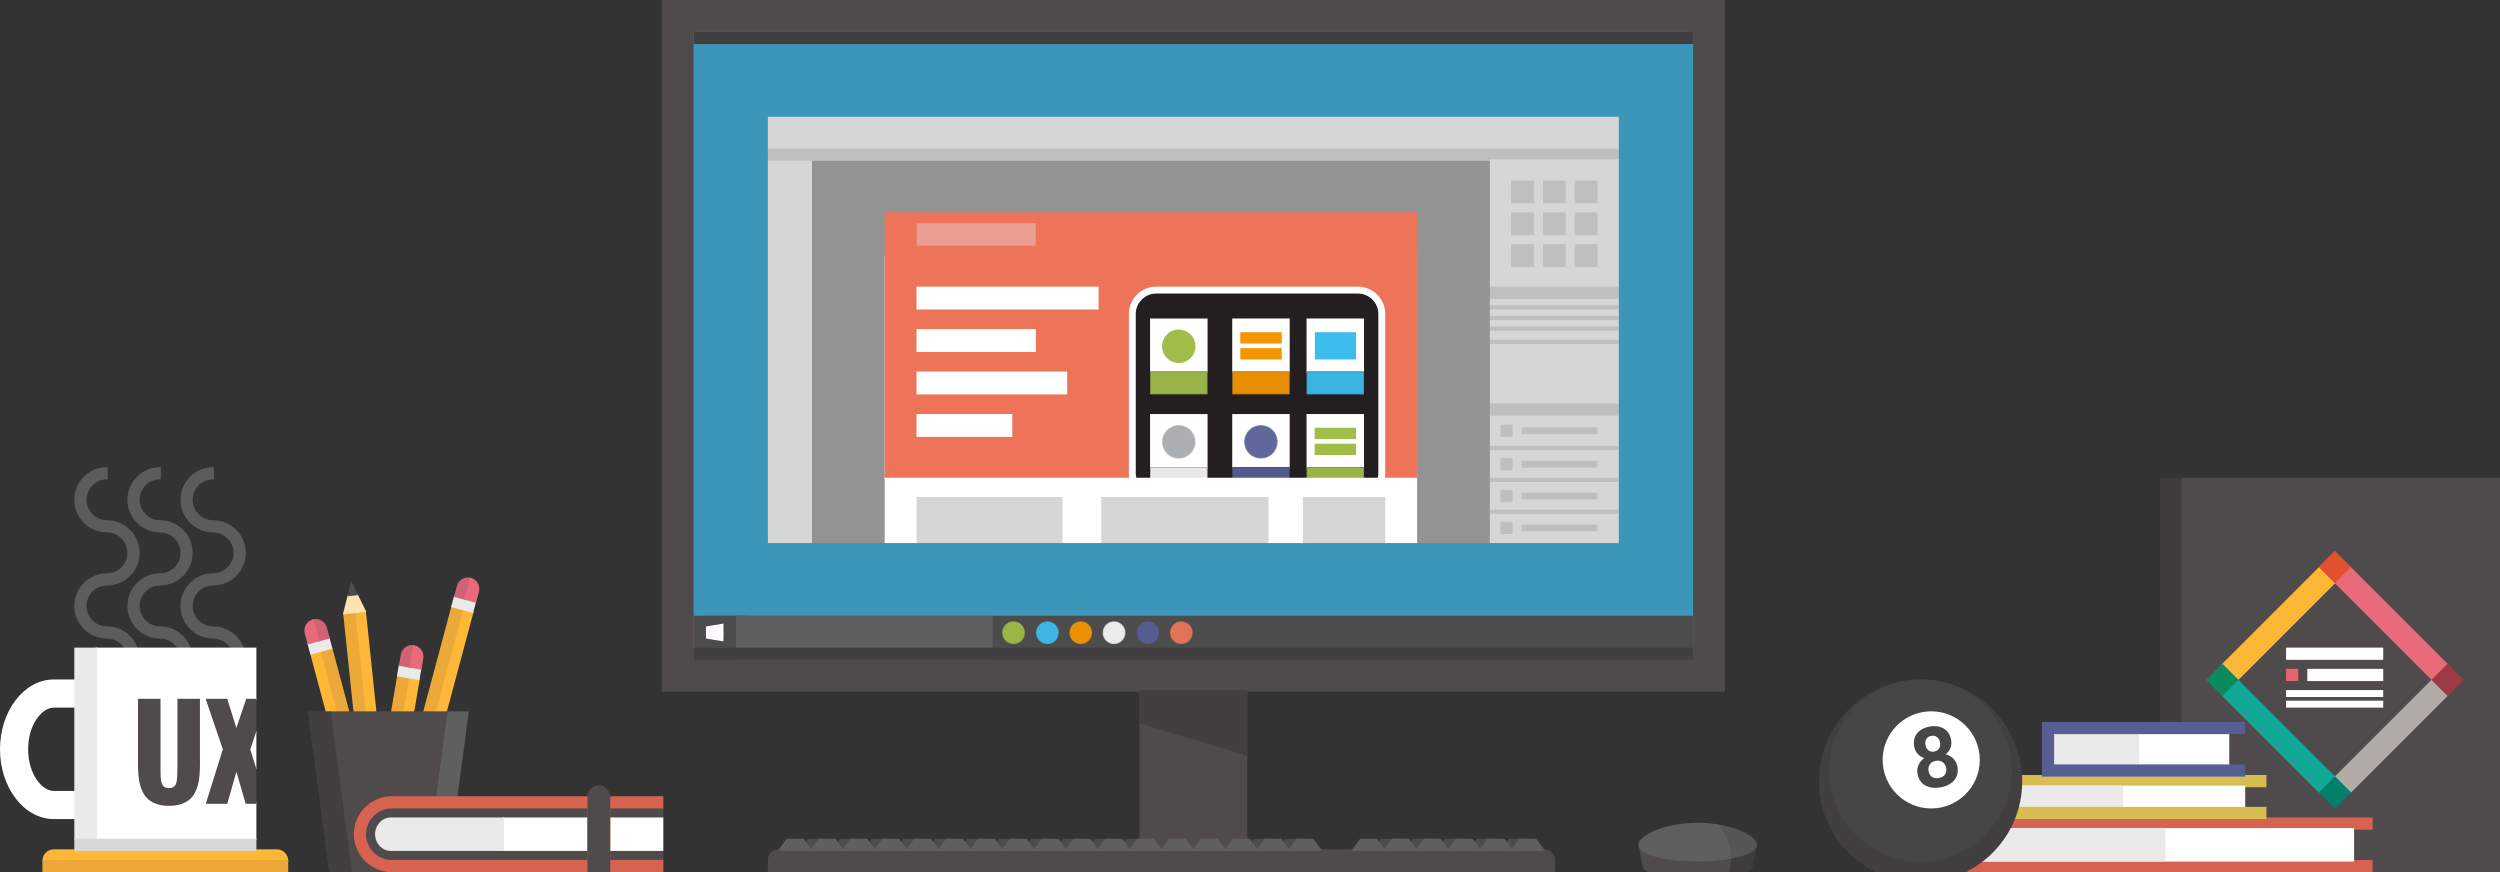 <?xml version="1.0" encoding="utf-8"?>
<!-- Generator: Adobe Illustrator 16.0.0, SVG Export Plug-In . SVG Version: 6.00 Build 0)  -->
<!DOCTYPE svg PUBLIC "-//W3C//DTD SVG 1.1//EN" "http://www.w3.org/Graphics/SVG/1.1/DTD/svg11.dtd">
<svg version="1.1" id="Layer_1" xmlns="http://www.w3.org/2000/svg" xmlns:xlink="http://www.w3.org/1999/xlink" x="0px" y="0px"  viewBox="0 0 470.959 164.3" xml:space="preserve">
<rect x="0" y="0" width="470.959" height="164.3" fill="#333333" stroke="none"/>
<g id="Full_2_">
	<rect x="214.659" y="130" style="fill:#4F4A4C;" width="20.3" height="34.301"/>
	<rect x="214.809" y="130.15" style="fill:#4F4A4C;" width="20" height="34"/>
	<path style="fill:#4F4A4C;" d="M124.659,130.3V0h200.3v130.3H124.659z M318.658,124V6.3h-187.7V124H318.658z"/>
	<path style="fill:#4F4A4C;" d="M124.809,0.15v130h200v-130H124.809z M318.809,124.15h-188v-118h188V124.15z"/>
	<g>
		<polygon style="fill:#4F4A4C;" points="282.509,160.3 284.233,158 287.384,158 289.108,160.3 		"/>
		<polygon style="fill:#4F4A4C;" points="282.809,160.15 284.309,158.15 287.309,158.15 288.809,160.15 		"/>
		<polygon style="fill:#4F4A4C;" points="276.509,160.3 278.233,158 281.384,158 283.108,160.3 		"/>
		<polygon style="fill:#4F4A4C;" points="276.809,160.15 278.309,158.15 281.309,158.15 282.809,160.15 		"/>
		<polygon style="fill:#4F4A4C;" points="270.509,160.3 272.233,158 275.384,158 277.108,160.3 		"/>
		<polygon style="fill:#4F4A4C;" points="270.809,160.15 272.309,158.15 275.309,158.15 276.809,160.15 		"/>
		<polygon style="fill:#4F4A4C;" points="264.509,160.3 266.233,158 270.384,158 272.108,160.3 		"/>
		<polygon style="fill:#4F4A4C;" points="264.809,160.15 266.309,158.15 270.309,158.15 271.809,160.15 		"/>
		<polygon style="fill:#4F4A4C;" points="258.509,160.3 260.233,158 264.384,158 266.108,160.3 		"/>
		<polygon style="fill:#4F4A4C;" points="258.809,160.15 260.309,158.15 264.309,158.15 265.809,160.15 		"/>
		<polygon style="fill:#4F4A4C;" points="240.509,160.3 242.233,158 245.384,158 247.108,160.3 		"/>
		<polygon style="fill:#4F4A4C;" points="240.809,160.15 242.309,158.15 245.309,158.15 246.809,160.15 		"/>
		<polygon style="fill:#4F4A4C;" points="234.509,160.3 236.233,158 239.384,158 241.108,160.3 		"/>
		<polygon style="fill:#4F4A4C;" points="234.809,160.15 236.309,158.15 239.309,158.15 240.809,160.15 		"/>
		<polygon style="fill:#4F4A4C;" points="228.509,160.3 230.233,158 233.384,158 235.108,160.3 		"/>
		<polygon style="fill:#4F4A4C;" points="228.809,160.15 230.309,158.15 233.309,158.15 234.809,160.15 		"/>
		<polygon style="fill:#4F4A4C;" points="222.509,160.3 224.233,158 227.384,158 229.108,160.3 		"/>
		<polygon style="fill:#4F4A4C;" points="222.809,160.15 224.309,158.15 227.309,158.15 228.809,160.15 		"/>
		<polygon style="fill:#4F4A4C;" points="216.509,160.3 218.233,158 221.384,158 223.108,160.3 		"/>
		<polygon style="fill:#4F4A4C;" points="216.809,160.15 218.309,158.15 221.309,158.15 222.809,160.15 		"/>
		<polygon style="fill:#4F4A4C;" points="210.509,160.3 212.233,158 215.384,158 217.108,160.3 		"/>
		<polygon style="fill:#4F4A4C;" points="210.809,160.15 212.309,158.15 215.309,158.15 216.809,160.15 		"/>
		<polygon style="fill:#4F4A4C;" points="204.509,160.3 206.233,158 209.384,158 211.108,160.3 		"/>
		<polygon style="fill:#4F4A4C;" points="204.809,160.15 206.309,158.15 209.309,158.15 210.809,160.15 		"/>
		<polygon style="fill:#4F4A4C;" points="198.509,160.3 200.233,158 203.384,158 205.108,160.3 		"/>
		<polygon style="fill:#4F4A4C;" points="198.809,160.15 200.309,158.15 203.309,158.15 204.809,160.15 		"/>
		<polygon style="fill:#4F4A4C;" points="192.509,160.3 194.233,158 197.384,158 199.108,160.3 		"/>
		<polygon style="fill:#4F4A4C;" points="192.809,160.15 194.309,158.15 197.309,158.15 198.809,160.15 		"/>
		<polygon style="fill:#4F4A4C;" points="186.509,160.3 188.233,158 191.384,158 193.108,160.3 		"/>
		<polygon style="fill:#4F4A4C;" points="186.809,160.15 188.309,158.15 191.309,158.15 192.809,160.15 		"/>
		<polygon style="fill:#4F4A4C;" points="180.509,160.3 182.233,158 185.384,158 187.108,160.3 		"/>
		<polygon style="fill:#4F4A4C;" points="180.809,160.15 182.309,158.15 185.309,158.15 186.809,160.15 		"/>
		<polygon style="fill:#4F4A4C;" points="174.509,160.3 176.233,158 179.384,158 181.108,160.3 		"/>
		<polygon style="fill:#4F4A4C;" points="174.809,160.15 176.309,158.15 179.309,158.15 180.809,160.15 		"/>
		<polygon style="fill:#4F4A4C;" points="168.509,160.3 170.233,158 173.384,158 175.108,160.3 		"/>
		<polygon style="fill:#4F4A4C;" points="168.809,160.15 170.309,158.15 173.309,158.15 174.809,160.15 		"/>
		<polygon style="fill:#4F4A4C;" points="162.509,160.3 164.233,158 167.384,158 169.108,160.3 		"/>
		<polygon style="fill:#4F4A4C;" points="162.809,160.15 164.309,158.15 167.309,158.15 168.809,160.15 		"/>
		<polygon style="fill:#4F4A4C;" points="156.509,160.3 158.233,158 161.384,158 163.108,160.3 		"/>
		<polygon style="fill:#4F4A4C;" points="156.809,160.15 158.309,158.15 161.309,158.15 162.809,160.15 		"/>
		<g>
			<path style="fill:#4F4A4C;" d="M146.659,164.3c-1.1,0-2-0.9-2-2V162c0-1.1,0.9-2,2-2h144.3c1.1,0,2,0.9,2,2v0.301
				c0,1.1-0.9,2-2,2H146.659z"/>
		</g>
		<g>
			<path style="fill:#4F4A4C;" d="M292.809,162.15c0,1.1-0.9,2-2,2h-144c-1.1,0-2-0.9-2-2l0,0c0-1.1,0.9-2,2-2h144
				C291.908,160.15,292.809,161.05,292.809,162.15L292.809,162.15z"/>
		</g>
		<polygon style="fill:#605F60;" points="158.509,160.3 160.233,158 163.384,158 165.108,160.3 		"/>
		<polygon style="fill:#605F60;" points="158.809,160.15 160.309,158.15 163.309,158.15 164.809,160.15 		"/>
		<polygon style="fill:#605F60;" points="164.509,160.3 166.233,158 169.384,158 171.108,160.3 		"/>
		<polygon style="fill:#605F60;" points="164.809,160.15 166.309,158.15 169.309,158.15 170.809,160.15 		"/>
		<polygon style="fill:#605F60;" points="170.509,160.3 172.233,158 175.384,158 177.108,160.3 		"/>
		<polygon style="fill:#605F60;" points="170.809,160.15 172.309,158.15 175.309,158.15 176.809,160.15 		"/>
		<polygon style="fill:#605F60;" points="176.509,160.3 178.233,158 181.384,158 183.108,160.3 		"/>
		<polygon style="fill:#605F60;" points="176.809,160.15 178.309,158.15 181.309,158.15 182.809,160.15 		"/>
		<polygon style="fill:#605F60;" points="182.509,160.3 184.233,158 187.384,158 189.108,160.3 		"/>
		<polygon style="fill:#605F60;" points="182.809,160.15 184.309,158.15 187.309,158.15 188.809,160.15 		"/>
		<polygon style="fill:#605F60;" points="188.509,160.3 190.233,158 193.384,158 195.108,160.3 		"/>
		<polygon style="fill:#605F60;" points="188.809,160.15 190.309,158.15 193.309,158.15 194.809,160.15 		"/>
		<polygon style="fill:#605F60;" points="194.509,160.3 196.233,158 199.384,158 201.108,160.3 		"/>
		<polygon style="fill:#605F60;" points="194.809,160.15 196.309,158.15 199.309,158.15 200.809,160.15 		"/>
		<polygon style="fill:#605F60;" points="200.509,160.3 202.233,158 205.384,158 207.108,160.3 		"/>
		<polygon style="fill:#605F60;" points="200.809,160.15 202.309,158.15 205.309,158.15 206.809,160.15 		"/>
		<polygon style="fill:#605F60;" points="206.509,160.3 208.233,158 211.384,158 213.108,160.3 		"/>
		<polygon style="fill:#605F60;" points="206.809,160.15 208.309,158.15 211.309,158.15 212.809,160.15 		"/>
		<polygon style="fill:#605F60;" points="212.509,160.3 214.233,158 217.384,158 219.108,160.3 		"/>
		<polygon style="fill:#605F60;" points="212.809,160.15 214.309,158.15 217.309,158.15 218.809,160.15 		"/>
		<polygon style="fill:#605F60;" points="218.509,160.3 220.233,158 223.384,158 225.108,160.3 		"/>
		<polygon style="fill:#605F60;" points="218.809,160.15 220.309,158.15 223.309,158.15 224.809,160.15 		"/>
		<polygon style="fill:#605F60;" points="224.509,160.3 226.233,158 229.384,158 231.108,160.3 		"/>
		<polygon style="fill:#605F60;" points="224.809,160.15 226.309,158.15 229.309,158.15 230.809,160.15 		"/>
		<polygon style="fill:#605F60;" points="230.509,160.3 232.233,158 235.384,158 237.108,160.3 		"/>
		<polygon style="fill:#605F60;" points="230.809,160.15 232.309,158.15 235.309,158.15 236.809,160.15 		"/>
		<polygon style="fill:#605F60;" points="236.509,160.3 238.233,158 241.384,158 243.108,160.3 		"/>
		<polygon style="fill:#605F60;" points="236.809,160.15 238.309,158.15 241.309,158.15 242.809,160.15 		"/>
		<polygon style="fill:#605F60;" points="242.509,160.3 244.233,158 247.384,158 249.108,160.3 		"/>
		<polygon style="fill:#605F60;" points="242.809,160.15 244.309,158.15 247.309,158.15 248.809,160.15 		"/>
		<polygon style="fill:#605F60;" points="254.509,160.3 256.233,158 259.384,158 261.108,160.3 		"/>
		<polygon style="fill:#605F60;" points="254.809,160.15 256.309,158.15 259.309,158.15 260.809,160.15 		"/>
		<polygon style="fill:#605F60;" points="260.509,160.3 262.233,158 265.384,158 267.108,160.3 		"/>
		<polygon style="fill:#605F60;" points="260.809,160.15 262.309,158.15 265.309,158.15 266.809,160.15 		"/>
		<polygon style="fill:#605F60;" points="266.509,160.3 268.233,158 271.384,158 273.108,160.3 		"/>
		<polygon style="fill:#605F60;" points="266.809,160.15 268.309,158.15 271.309,158.15 272.809,160.15 		"/>
		<polygon style="fill:#605F60;" points="272.509,160.3 274.233,158 277.384,158 279.108,160.3 		"/>
		<polygon style="fill:#605F60;" points="272.809,160.15 274.309,158.15 277.309,158.15 278.809,160.15 		"/>
		<polygon style="fill:#605F60;" points="278.509,160.3 280.233,158 283.384,158 285.108,160.3 		"/>
		<polygon style="fill:#605F60;" points="278.809,160.15 280.309,158.15 283.309,158.15 284.809,160.15 		"/>
		<polygon style="fill:#605F60;" points="284.509,160.3 286.233,158 289.384,158 291.108,160.3 		"/>
		<polygon style="fill:#605F60;" points="284.809,160.15 286.309,158.15 289.309,158.15 290.809,160.15 		"/>
		<polygon style="fill:#4F4A4C;" points="150.509,160.3 152.233,158 155.384,158 157.108,160.3 		"/>
		<polygon style="fill:#4F4A4C;" points="150.809,160.15 152.309,158.15 155.309,158.15 156.809,160.15 		"/>
		<polygon style="fill:#605F60;" points="152.509,160.3 154.233,158 157.384,158 159.108,160.3 		"/>
		<polygon style="fill:#605F60;" points="152.809,160.15 154.309,158.15 157.309,158.15 158.809,160.15 		"/>
		<polygon style="fill:#605F60;" points="146.509,160.3 148.233,158 151.384,158 153.108,160.3 		"/>
		<polygon style="fill:#605F60;" points="146.809,160.15 148.309,158.15 151.309,158.15 152.809,160.15 		"/>
	</g>
	<rect x="144.659" y="162" style="fill:#4F4A4C;" width="148.3" height="2.301"/>
	<rect x="144.809" y="162.15" style="fill:#4F4A4C;" width="148" height="2"/>
	<polygon style="fill:#423F40;" points="214.659,136.261 214.659,130 234.959,130 234.959,142.351 	"/>
	<polygon style="fill:#423F40;" points="214.809,130.15 214.809,136.15 234.809,142.15 234.809,130.15 	"/>
	<rect x="130.659" y="6" style="fill:#3B96BA;" width="188.3" height="118.3"/>
	<rect x="130.809" y="6.15" style="fill:#3B96BA;" width="188" height="118"/>
	<rect x="132.659" y="116" style="fill:#4C4C4C;" width="186.3" height="8.301"/>
	<rect x="132.809" y="116.15" style="fill:#4C4C4C;" width="186" height="8"/>
	<rect x="130.659" y="116" style="fill:#4C4C4C;" width="10.3" height="8.301"/>
	<rect x="130.809" y="116.15" style="fill:#4C4C4C;" width="10" height="8"/>
	<rect x="138.659" y="116" style="fill:#605F60;" width="48.3" height="8.301"/>
	<rect x="138.809" y="116.15" style="fill:#605F60;" width="48" height="8"/>
	<rect x="130.659" y="122" style="fill:#423F40;" width="188.3" height="2.301"/>
	<rect x="130.809" y="122.15" style="fill:#423F40;" width="188" height="2"/>
	<g>
		<polygon style="fill:#FFFAFF;" points="134.398,119.159 134.398,117.788 136.292,117.472 136.292,119.159 		"/>
		<polygon style="fill:#FFFAFF;" points="134.548,119.008 136.142,119.008 136.142,117.649 134.548,117.915 		"/>
		<polygon style="fill:#FFFAFF;" points="132.992,119.159 132.992,118.022 134.511,117.769 134.511,119.159 		"/>
		<polygon style="fill:#FFFAFF;" points="134.361,119.008 134.361,117.946 133.142,118.149 133.142,119.008 		"/>
		<polygon style="fill:#FFFAFF;" points="134.398,120.51 134.398,119.045 136.292,119.045 136.292,120.826 		"/>
		<polygon style="fill:#FFFAFF;" points="134.548,119.196 134.548,120.383 136.142,120.649 136.142,119.196 		"/>
		<polygon style="fill:#FFFAFF;" points="132.992,120.276 132.992,119.045 134.511,119.045 134.511,120.529 		"/>
		<polygon style="fill:#FFFAFF;" points="134.361,119.196 133.142,119.196 133.142,120.149 134.361,120.352 		"/>
	</g>
	<rect x="130.659" y="6" style="fill:#423F40;" width="188.3" height="2.3"/>
	<rect x="130.809" y="6.15" style="fill:#423F40;" width="188" height="2"/>
	<circle style="opacity:0.75;fill:#A0BD49;" cx="190.934" cy="119.192" r="2.15"/>
	<circle style="opacity:0.75;fill:#A0BD49;" cx="190.934" cy="119.192" r="2"/>
	<circle style="opacity:0.75;fill:#3DBDEE;" cx="197.309" cy="119.192" r="2.15"/>
	<circle style="opacity:0.75;fill:#3DBDEE;" cx="197.309" cy="119.192" r="2"/>
	<circle style="opacity:0.75;fill:#F49600;" cx="203.6" cy="119.192" r="2.15"/>
	<circle style="opacity:0.75;fill:#F49600;" cx="203.6" cy="119.192" r="2"/>
	<circle style="opacity:0.75;fill:#F5F5F5;" cx="209.871" cy="119.192" r="2.15"/>
	<circle style="opacity:0.75;fill:#F5F5F5;" cx="209.871" cy="119.192" r="2"/>
	<circle style="opacity:0.75;fill:#575E94;" cx="216.246" cy="119.192" r="2.15"/>
	<circle style="opacity:0.75;fill:#575E94;" cx="216.246" cy="119.192" r="2"/>
	<circle style="opacity:0.75;fill:#ED7459;" cx="222.537" cy="119.192" r="2.15"/>
	<circle style="opacity:0.75;fill:#ED7459;" cx="222.537" cy="119.192" r="2"/>
	<g>
		<path style="fill:#3F3C3D;" d="M325.409,164.3l0.055-0.191c0.233-0.813,0.351-1.641,0.351-2.459v-0.125l0.122-0.038
			c2.562-0.472,4.308-1.229,4.669-2.029l0.284,0.091l-0.736,3.65c-0.122,0.607-0.726,1.102-1.345,1.102H325.409z"/>
		<path style="fill:#3F3C3D;" d="M325.964,161.634c0,0.006,0.001,0.011,0.001,0.016c0,0.868-0.129,1.705-0.356,2.5h3.2
			c0.55,0,1.089-0.441,1.197-0.98l0.736-3.65C330.344,160.4,328.539,161.161,325.964,161.634z"/>
		<path style="fill:#605F60;" d="M330.595,159.49l0.078-0.389l0.297-0.041c0.015,0.224-0.021,0.364-0.091,0.521L330.595,159.49z"/>
		<path style="fill:#605F60;" d="M330.82,159.072c-0.003,0.021,0.004,0.038,0,0.059l-0.078,0.389
			c0.055-0.121,0.092-0.244,0.092-0.369C330.834,159.125,330.822,159.097,330.82,159.072z"/>
		<path style="fill:#565656;" d="M325.813,161.634c-0.002-1.186-0.232-2.339-0.688-3.427c-0.406-0.974-0.989-1.87-1.732-2.664
			l-0.299-0.319l0.432,0.068c3.137,0.498,5.873,1.61,6.973,2.834c0.285,0.317,0.443,0.631,0.471,0.932l-0.002,0.101l-0.078,0.39
			c-0.425,0.948-2.161,1.729-4.898,2.233l-0.177,0.032L325.813,161.634z"/>
		<path style="fill:#565656;" d="M330.82,159.072c-0.024-0.27-0.172-0.555-0.433-0.845c-0.99-1.103-3.572-2.261-6.885-2.786
			c0.736,0.787,1.34,1.699,1.762,2.709c0.448,1.073,0.697,2.25,0.699,3.484c2.575-0.474,4.38-1.234,4.778-2.115l0.078-0.389
			C330.824,159.11,330.817,159.092,330.82,159.072z"/>
		<path style="fill:#4F4A4C;" d="M310.809,164.3c-0.619,0-1.223-0.494-1.345-1.102l-0.734-3.647l0.284-0.092
			c0.647,1.425,5.39,2.54,10.795,2.54c2.189,0,4.308-0.177,6.128-0.513l0.178-0.033v0.181c0.001,0.862-0.121,1.717-0.361,2.557
			l-0.031,0.109H310.809z"/>
		<path style="fill:#4F4A4C;" d="M325.964,161.634c-1.758,0.324-3.872,0.516-6.155,0.516c-5.625,0-10.258-1.146-10.932-2.628
			l0.734,3.647c0.108,0.539,0.647,0.98,1.197,0.98h14.8c0.228-0.795,0.356-1.632,0.356-2.5
			C325.965,161.645,325.964,161.64,325.964,161.634z"/>
		<polygon style="fill:#4F4A4C;" points="308.729,159.551 308.646,159.138 308.648,159.082 308.946,159.046 308.946,159.11 
			309.024,159.493 		"/>
		<path style="fill:#4F4A4C;" d="M308.877,159.522l-0.079-0.392c-0.005-0.022,0.003-0.042,0-0.064"/>
		<path style="fill:#605F60;" d="M319.809,162.3c-5.697,0-10.353-1.143-11.068-2.716l-0.092-0.441v-0.092
			c0.029-0.3,0.188-0.61,0.47-0.925c1.36-1.516,5.569-3.127,10.69-3.127c1.244,0,2.495,0.099,3.718,0.293
			c0.854,0.866,1.456,1.793,1.877,2.8c0.47,1.124,0.709,2.316,0.711,3.542v0.125l-0.123,0.022
			C324.153,162.121,322.016,162.3,319.809,162.3z"/>
		<path style="fill:#605F60;" d="M319.809,162.15c2.283,0,4.397-0.191,6.155-0.516c-0.002-1.234-0.251-2.411-0.699-3.484
			c-0.422-1.01-1.025-1.922-1.762-2.709c-1.155-0.184-2.397-0.291-3.694-0.291c-5.017,0-9.244,1.59-10.579,3.077
			c-0.259,0.288-0.405,0.571-0.432,0.839c0.003,0.022-0.005,0.042,0,0.064l0.079,0.392
			C309.551,161.003,314.184,162.15,319.809,162.15z"/>
	</g>
	<g>
		<polygon style="fill:#939393;" points="266.658,102.3 266.658,40.3 166.958,40.3 166.958,102.3 152.659,102.3 152.659,30 
			280.959,30 280.959,102.3 		"/>
		<polygon style="fill:#939393;" points="280.809,96.15 280.809,90.65 280.809,90.15 280.809,84.65 280.809,84.15 280.809,78.15 
			280.809,76.15 280.809,64.65 280.809,64.15 280.809,62.15 280.809,61.65 280.809,60.15 280.809,59.65 280.809,58.15 
			280.809,57.65 280.809,56.15 280.809,54.15 280.809,30.15 152.809,30.15 152.809,102.15 166.809,102.15 166.809,90.15 
			166.809,48.15 166.809,40.15 266.809,40.15 266.809,48.15 266.809,90.15 266.809,102.15 280.809,102.15 280.809,96.65 		"/>
		<rect x="144.659" y="22" style="fill:#D6D6D6;" width="160.3" height="6.3"/>
		<polygon style="fill:#D6D6D6;" points="144.809,22.15 144.809,28.15 152.809,28.15 304.809,28.15 304.809,22.15 		"/>
		<rect x="144.659" y="30" style="fill:#D6D6D6;" width="8.3" height="72.3"/>
		<rect x="144.809" y="30.15" style="fill:#D6D6D6;" width="8" height="72"/>
		<rect x="144.659" y="28" style="fill:#BFBFBF;" width="160.3" height="2.3"/>
		<polygon style="fill:#BFBFBF;" points="144.809,28.15 144.809,30.15 152.809,30.15 280.809,30.15 304.809,30.15 304.809,28.15 
			152.809,28.15 		"/>
		<rect x="280.658" y="64.5" style="fill:#D6D6D6;" width="24.301" height="11.8"/>
		<rect x="280.809" y="64.65" style="fill:#D6D6D6;" width="24" height="11.5"/>
		<rect x="280.658" y="58" style="fill:#D6D6D6;" width="24.301" height="1.8"/>
		<rect x="280.809" y="58.15" style="fill:#D6D6D6;" width="24" height="1.5"/>
		<path style="fill:#D6D6D6;" d="M280.658,84.3V78h24.301V84.3H280.658z M284.658,82V80.3h-1.699V82H284.658z M300.658,81.5V80.8
			h-13.699V81.5H300.658z"/>
		<path style="fill:#D6D6D6;" d="M280.809,84.15h24v-6h-24V84.15z M286.809,80.65h14v1h-14V80.65z M282.809,80.15h2v2h-2V80.15z"/>
		<rect x="280.658" y="56" style="fill:#D6D6D6;" width="24.301" height="1.8"/>
		<rect x="280.809" y="56.15" style="fill:#D6D6D6;" width="24" height="1.5"/>
		<path style="fill:#D6D6D6;" d="M280.658,96.3V90.5h24.301V96.3H280.658z M284.658,94.299V92.6h-1.699v1.699H284.658z
			 M300.658,93.799V93.1h-13.699v0.699H300.658z"/>
		<path style="fill:#D6D6D6;" d="M280.809,96.15h24v-5.5h-24V96.15z M286.809,92.95h14v1h-14V92.95z M282.809,92.45h2v2h-2V92.45z"
			/>
		<rect x="280.658" y="60" style="fill:#D6D6D6;" width="24.301" height="1.8"/>
		<rect x="280.809" y="60.15" style="fill:#D6D6D6;" width="24" height="1.5"/>
		<path style="fill:#D6D6D6;" d="M280.658,102.3V96.5h24.301v5.801H280.658z M284.658,100.299V98.6h-1.699v1.699H284.658z
			 M300.658,99.799V99.1h-13.699v0.699H300.658z"/>
		<path style="fill:#D6D6D6;" d="M280.809,102.15h24v-5.5h-24V102.15z M286.809,98.95h14v1h-14V98.95z M282.809,98.45h2v2h-2V98.45z
			"/>
		<rect x="280.658" y="62" style="fill:#D6D6D6;" width="24.301" height="2.3"/>
		<rect x="280.809" y="62.15" style="fill:#D6D6D6;" width="24" height="2"/>
		<path style="fill:#D6D6D6;" d="M280.658,90.3V84.5h24.301V90.3H280.658z M284.658,88.299V86.6h-1.699v1.699H284.658z
			 M300.658,87.799V87.1h-13.699v0.699H300.658z"/>
		<path style="fill:#D6D6D6;" d="M280.809,90.15h24v-5.5h-24V90.15z M286.809,86.95h14v1h-14V86.95z M282.809,86.45h2v2h-2V86.45z"
			/>
		<path style="fill:#D6D6D6;" d="M280.658,54.3V30h24.301v24.3H280.658z M300.658,50v-3.7h-3.699V50H300.658z M294.658,50v-3.7
			h-3.699V50H294.658z M288.658,50v-3.7h-3.699V50H288.658z M300.658,44v-3.7h-3.699V44H300.658z M294.658,44v-3.7h-3.699V44
			H294.658z M288.658,44v-3.7h-3.699V44H288.658z M300.658,38v-3.7h-3.699V38H300.658z M294.658,38v-3.7h-3.699V38H294.658z
			 M288.658,38v-3.7h-3.699V38H288.658z"/>
		<path style="fill:#D6D6D6;" d="M280.809,54.15h24v-24h-24V54.15z M296.809,34.15h4v4h-4V34.15z M296.809,40.15h4v4h-4V40.15z
			 M296.809,46.15h4v4h-4V46.15z M290.809,34.15h4v4h-4V34.15z M290.809,40.15h4v4h-4V40.15z M290.809,46.15h4v4h-4V46.15z
			 M284.809,34.15h4v4h-4V34.15z M284.809,40.15h4v4h-4V40.15z M284.809,46.15h4v4h-4V46.15z"/>
		<rect x="280.658" y="54" style="fill:#BFBFBF;" width="24.301" height="2.3"/>
		<rect x="280.809" y="54.15" style="fill:#BFBFBF;" width="24" height="2"/>
		<rect x="280.658" y="76" style="fill:#BFBFBF;" width="24.301" height="2.301"/>
		<rect x="280.809" y="76.15" style="fill:#BFBFBF;" width="24" height="2"/>
		<rect x="280.658" y="84" style="fill:#BFBFBF;" width="24.301" height="0.801"/>
		<rect x="280.809" y="84.15" style="fill:#BFBFBF;" width="24" height="0.5"/>
		<rect x="280.658" y="64" style="fill:#BFBFBF;" width="24.301" height="0.8"/>
		<rect x="280.809" y="64.15" style="fill:#BFBFBF;" width="24" height="0.5"/>
		<rect x="280.658" y="57.5" style="fill:#BFBFBF;" width="24.301" height="0.8"/>
		<rect x="280.809" y="57.65" style="fill:#BFBFBF;" width="24" height="0.5"/>
		<rect x="280.658" y="59.5" style="fill:#BFBFBF;" width="24.301" height="0.8"/>
		<rect x="280.809" y="59.65" style="fill:#BFBFBF;" width="24" height="0.5"/>
		<rect x="280.658" y="61.5" style="fill:#BFBFBF;" width="24.301" height="0.8"/>
		<rect x="280.809" y="61.65" style="fill:#BFBFBF;" width="24" height="0.5"/>
		<rect x="280.658" y="90" style="fill:#BFBFBF;" width="24.301" height="0.801"/>
		<rect x="280.809" y="90.15" style="fill:#BFBFBF;" width="24" height="0.5"/>
		<rect x="280.658" y="96" style="fill:#BFBFBF;" width="24.301" height="0.801"/>
		<rect x="280.809" y="96.15" style="fill:#BFBFBF;" width="24" height="0.5"/>
		<rect x="282.658" y="86.299" style="fill:#BFBFBF;" width="2.301" height="2.301"/>
		<rect x="282.809" y="86.45" style="fill:#BFBFBF;" width="2" height="2"/>
		<rect x="282.658" y="80" style="fill:#BFBFBF;" width="2.301" height="2.301"/>
		<rect x="282.809" y="80.15" style="fill:#BFBFBF;" width="2" height="2"/>
		<rect x="282.658" y="92.299" style="fill:#BFBFBF;" width="2.301" height="2.301"/>
		<rect x="282.809" y="92.45" style="fill:#BFBFBF;" width="2" height="2"/>
		<rect x="282.658" y="98.299" style="fill:#BFBFBF;" width="2.301" height="2.301"/>
		<rect x="282.809" y="98.45" style="fill:#BFBFBF;" width="2" height="2"/>
		<rect x="286.658" y="80.5" style="fill:#BFBFBF;" width="14.301" height="1.301"/>
		<rect x="286.809" y="80.65" style="fill:#BFBFBF;" width="14" height="1"/>
		<rect x="286.658" y="86.799" style="fill:#BFBFBF;" width="14.301" height="1.301"/>
		<rect x="286.809" y="86.95" style="fill:#BFBFBF;" width="14" height="1"/>
		<rect x="286.658" y="92.799" style="fill:#BFBFBF;" width="14.301" height="1.301"/>
		<rect x="286.809" y="92.95" style="fill:#BFBFBF;" width="14" height="1"/>
		<rect x="286.658" y="98.799" style="fill:#BFBFBF;" width="14.301" height="1.301"/>
		<rect x="286.809" y="98.95" style="fill:#BFBFBF;" width="14" height="1"/>
		<rect x="284.658" y="34" style="fill:#BFBFBF;" width="4.301" height="4.3"/>
		<rect x="284.809" y="34.15" style="fill:#BFBFBF;" width="4" height="4"/>
		<rect x="290.658" y="34" style="fill:#BFBFBF;" width="4.301" height="4.3"/>
		<rect x="290.809" y="34.15" style="fill:#BFBFBF;" width="4" height="4"/>
		<rect x="296.658" y="34" style="fill:#BFBFBF;" width="4.301" height="4.3"/>
		<rect x="296.809" y="34.15" style="fill:#BFBFBF;" width="4" height="4"/>
		<rect x="296.658" y="40" style="fill:#BFBFBF;" width="4.301" height="4.3"/>
		<rect x="296.809" y="40.15" style="fill:#BFBFBF;" width="4" height="4"/>
		<rect x="296.658" y="46" style="fill:#BFBFBF;" width="4.301" height="4.3"/>
		<rect x="296.809" y="46.15" style="fill:#BFBFBF;" width="4" height="4"/>
		<rect x="284.658" y="40" style="fill:#BFBFBF;" width="4.301" height="4.3"/>
		<rect x="284.809" y="40.15" style="fill:#BFBFBF;" width="4" height="4"/>
		<rect x="284.658" y="46" style="fill:#BFBFBF;" width="4.301" height="4.3"/>
		<rect x="284.809" y="46.15" style="fill:#BFBFBF;" width="4" height="4"/>
		<rect x="290.658" y="40" style="fill:#BFBFBF;" width="4.301" height="4.3"/>
		<rect x="290.809" y="40.15" style="fill:#BFBFBF;" width="4" height="4"/>
		<rect x="290.658" y="46" style="fill:#BFBFBF;" width="4.301" height="4.3"/>
		<rect x="290.809" y="46.15" style="fill:#BFBFBF;" width="4" height="4"/>
		<path style="fill:#FFFFFF;" d="M260.523,90.3l0.037-0.181c0.064-0.318,0.098-0.645,0.098-0.97v-30c0-2.674-2.176-4.85-4.85-4.85
			h-38c-2.674,0-4.85,2.176-4.85,4.85v30c0,0.325,0.033,0.651,0.099,0.97l0.037,0.181h-46.436V48h100.3v42.3H260.523z M190.398,82
			V78.3h-17.439V82H190.398z M200.746,74V70.3h-27.787V74H200.746z M194.833,66v-3.7h-21.874V66H194.833z M206.659,58v-3.7h-33.7V58
			H206.659z"/>
		<path style="fill:#FFFFFF;" d="M212.809,89.15v-30c0-2.75,2.25-5,5-5h38c2.75,0,5,2.25,5,5v30c0,0.342-0.035,0.677-0.102,1h6.102
			v-42h-100v42h46.102C212.844,89.827,212.809,89.492,212.809,89.15z M172.809,62.15h22.174v4h-22.174V62.15z M190.548,82.15
			h-17.739v-4h17.739V82.15z M200.896,74.15h-28.087v-4h28.087V74.15z M206.809,58.15h-34v-4h34V58.15z"/>
		<path style="fill:#ED7459;" d="M260.523,90.3l0.037-0.181c0.064-0.318,0.098-0.645,0.098-0.97v-30c0-2.674-2.176-4.85-4.85-4.85
			h-38c-2.674,0-4.85,2.176-4.85,4.85v30c0,0.325,0.033,0.651,0.099,0.97l0.037,0.181h-46.436V48h100.3v42.3H260.523z M190.398,82
			V78.3h-17.439V82H190.398z M200.746,74V70.3h-27.787V74H200.746z M194.833,66v-3.7h-21.874V66H194.833z M206.659,58v-3.7h-33.7V58
			H206.659z"/>
		<path style="opacity:0.75;fill:#ED7459;" d="M212.809,89.15v-30c0-2.75,2.25-5,5-5h38c2.75,0,5,2.25,5,5v30
			c0,0.342-0.035,0.677-0.102,1h6.102v-42h-100v42h46.102C212.844,89.827,212.809,89.492,212.809,89.15z M172.809,62.15h22.174v4
			h-22.174V62.15z M190.548,82.15h-17.739v-4h17.739V82.15z M200.896,74.15h-28.087v-4h28.087V74.15z M206.809,58.15h-34v-4h34
			V58.15z"/>
		<path style="fill:#ED7459;" d="M166.659,48.3V40h100.3v8.3H166.659z M194.833,46v-3.7h-21.874V46H194.833z"/>
		<path style="fill:#ED7459;" d="M266.809,40.15h-100v8h100V40.15z M194.982,46.15h-22.174v-4h22.174V46.15z"/>
		<rect x="172.659" y="54" style="fill:#FFFFFF;" width="34.3" height="4.3"/>
		<rect x="172.809" y="54.15" style="fill:#FFFFFF;" width="34" height="4"/>
		<rect x="172.659" y="62" style="fill:#FFFFFF;" width="22.474" height="4.3"/>
		<rect x="172.809" y="62.15" style="fill:#FFFFFF;" width="22.174" height="4"/>
		<rect x="172.659" y="42" style="fill:#ED7459;" width="22.474" height="4.3"/>
		<rect x="172.809" y="42.15" style="fill:#ED7459;" width="22.174" height="4"/>
		<rect x="172.659" y="42" style="opacity:0.75;fill:#EAA296;" width="22.474" height="4.3"/>
		<rect x="172.809" y="42.15" style="opacity:0.75;fill:#EAA296;" width="22.174" height="4"/>
		<rect x="172.659" y="70" style="fill:#FFFFFF;" width="28.387" height="4.301"/>
		<rect x="172.809" y="70.15" style="fill:#FFFFFF;" width="28.087" height="4"/>
		<rect x="172.659" y="78" style="fill:#FFFFFF;" width="18.039" height="4.301"/>
		<rect x="172.809" y="78.15" style="fill:#FFFFFF;" width="17.739" height="4"/>
		<path style="fill:#231F20;" d="M256.658,90.3v-12h-10.226v12h-3.774v-12h-10.226v12h-5.248v-12h-10.226v12h-3.123l-0.029-0.112
			c-0.101-0.385-0.147-0.715-0.147-1.038v-30c0-2.288,1.862-4.15,4.15-4.15h38c2.288,0,4.15,1.862,4.15,4.15v30
			c0,0.321-0.047,0.651-0.146,1.037l-0.029,0.113H256.658z M256.658,74V60.3h-10.226V74H256.658z M242.658,74V60.3h-10.226V74
			H242.658z M227.185,74V60.3h-10.226V74H227.185z"/>
		<path style="fill:#231F20;" d="M216.809,88.15v-10h10.526v10v2h4.947v-2v-10h10.526v10v2h3.474v-2v-10h10.526v10v2h2.858
			c0.083-0.321,0.142-0.652,0.142-1v-30c0-2.206-1.794-4-4-4h-38c-2.205,0-4,1.794-4,4v30c0,0.348,0.059,0.679,0.143,1h2.857V88.15z
			 M246.282,70.15v-10h10.526v10v4h-10.526V70.15z M232.282,70.15v-10h10.526v10v4h-10.526V70.15z M216.809,70.15v-10h10.526v10v4
			h-10.526V70.15z"/>
		<path style="fill:#FFFFFF;" d="M216.659,70.3V60h10.827v10.3H216.659z M222.059,62.384c-1.571,0-2.85,1.279-2.85,2.85
			s1.279,2.85,2.85,2.85s2.85-1.279,2.85-2.85S223.63,62.384,222.059,62.384z"/>
		<path style="fill:#FFFFFF;" d="M227.335,60.15h-10.526v10h10.526V60.15z M222.059,68.234c-1.656,0-3-1.344-3-3
			c0-1.657,1.344-3,3-3s3,1.343,3,3C225.059,66.89,223.715,68.234,222.059,68.234z"/>
		<rect x="216.659" y="70" style="fill:#231F20;" width="10.827" height="4.301"/>
		<rect x="216.809" y="70.15" style="fill:#231F20;" width="10.526" height="4"/>
		<rect x="216.659" y="70" style="opacity:0.75;fill:#A0BD49;" width="10.827" height="4.301"/>
		<rect x="216.809" y="70.15" style="opacity:0.75;fill:#A0BD49;" width="10.526" height="4"/>
		<path style="fill:#A0BD49;" d="M222.059,68.384c-1.737,0-3.15-1.413-3.15-3.15s1.413-3.15,3.15-3.15s3.15,1.413,3.15,3.15
			S223.795,68.384,222.059,68.384z"/>
		<circle style="fill:#A0BD49;" cx="222.059" cy="65.234" r="3"/>
		<path style="fill:#FFFFFF;" d="M232.132,70.3V60h10.827v10.3H232.132z M241.158,67.418v-1.534h-7.199v1.534H241.158z
			 M241.158,64.417v-1.533h-7.199v1.533H241.158z"/>
		<path style="fill:#FFFFFF;" d="M242.809,60.15h-10.526v10h10.526V60.15z M241.309,67.568h-7.5v-1.834h7.5V67.568z M241.309,64.567
			h-7.5v-1.833h7.5V64.567z"/>
		<rect x="232.132" y="70" style="fill:#231F20;" width="10.827" height="4.301"/>
		<rect x="232.282" y="70.15" style="fill:#231F20;" width="10.526" height="4"/>
		<rect x="232.132" y="70" style="opacity:0.75;fill:#F49600;" width="10.827" height="4.301"/>
		<rect x="232.282" y="70.15" style="opacity:0.75;fill:#F49600;" width="10.526" height="4"/>
		<path style="fill:#FFFFFF;" d="M246.132,70.3V60h10.827v10.3H246.132z M255.158,67.417v-4.533h-7.157v4.533H255.158z"/>
		<path style="fill:#FFFFFF;" d="M256.809,60.15h-10.526v10h10.526V60.15z M255.309,67.567h-7.458v-4.833h7.458V67.567z"/>
		<rect x="246.132" y="70" style="fill:#231F20;" width="10.827" height="4.301"/>
		<rect x="246.282" y="70.15" style="fill:#231F20;" width="10.526" height="4"/>
		<rect x="246.132" y="70" style="opacity:0.75;fill:#3DBDEE;" width="10.827" height="4.301"/>
		<rect x="246.282" y="70.15" style="opacity:0.75;fill:#3DBDEE;" width="10.526" height="4"/>
		<path style="fill:#FFFFFF;" d="M216.659,88.3V78h10.827V88.3H216.659z M222.059,80.384c-1.571,0-2.85,1.278-2.85,2.85
			s1.279,2.85,2.85,2.85s2.85-1.278,2.85-2.85S223.63,80.384,222.059,80.384z"/>
		<path style="fill:#FFFFFF;" d="M227.335,78.15h-10.526v10h10.526V78.15z M222.059,86.234c-1.656,0-3-1.344-3-3
			c0-1.657,1.344-3,3-3s3,1.343,3,3C225.059,84.89,223.715,86.234,222.059,86.234z"/>
		<rect x="216.659" y="88" style="fill:#231F20;" width="10.827" height="2.301"/>
		<rect x="216.809" y="88.15" style="fill:#231F20;" width="10.526" height="2"/>
		<rect x="216.659" y="88" style="opacity:0.75;fill:#F5F5F5;" width="10.827" height="2.301"/>
		<rect x="216.809" y="88.15" style="opacity:0.75;fill:#F5F5F5;" width="10.526" height="2"/>
		<path style="fill:#FFFFFF;" d="M222.059,86.384c-1.737,0-3.15-1.413-3.15-3.15s1.413-3.15,3.15-3.15s3.15,1.413,3.15,3.15
			S223.795,86.384,222.059,86.384z"/>
		<circle style="fill:#FFFFFF;" cx="222.059" cy="83.234" r="3"/>
		<path style="opacity:0.75;fill:#A7A9AC;" d="M222.059,86.384c-1.737,0-3.15-1.413-3.15-3.15s1.413-3.15,3.15-3.15
			s3.15,1.413,3.15,3.15S223.795,86.384,222.059,86.384z"/>
		<circle style="opacity:0.75;fill:#A7A9AC;" cx="222.059" cy="83.234" r="3"/>
		<path style="fill:#FFFFFF;" d="M232.132,88.3V78h10.827V88.3H232.132z M237.532,80.384c-1.571,0-2.85,1.278-2.85,2.85
			s1.278,2.85,2.85,2.85s2.85-1.278,2.85-2.85S239.104,80.384,237.532,80.384z"/>
		<path style="fill:#FFFFFF;" d="M242.809,78.15h-10.526v10h10.526V78.15z M237.532,86.234c-1.657,0-3-1.344-3-3
			c0-1.657,1.343-3,3-3c1.656,0,3,1.343,3,3C240.532,84.89,239.188,86.234,237.532,86.234z"/>
		<rect x="232.132" y="88" style="fill:#231F20;" width="10.827" height="2.301"/>
		<rect x="232.282" y="88.15" style="fill:#231F20;" width="10.526" height="2"/>
		<rect x="232.132" y="88" style="opacity:0.75;fill:#575E94;" width="10.827" height="2.301"/>
		<rect x="232.282" y="88.15" style="opacity:0.75;fill:#575E94;" width="10.526" height="2"/>
		<circle style="fill:#FFFFFF;" cx="237.532" cy="83.234" r="3.15"/>
		<circle style="fill:#FFFFFF;" cx="237.532" cy="83.234" r="3"/>
		<circle style="opacity:0.75;fill:#575E94;" cx="237.532" cy="83.234" r="3.15"/>
		<circle style="opacity:0.75;fill:#575E94;" cx="237.532" cy="83.234" r="3"/>
		<path style="fill:#FFFFFF;" d="M246.132,88.3V78h10.827V88.3H246.132z M255.158,85.417v-1.533h-7.199v1.533H255.158z
			 M255.158,82.417v-1.532h-7.199v1.532H255.158z"/>
		<path style="fill:#FFFFFF;" d="M256.809,78.15h-10.526v10h10.526V78.15z M255.309,85.568h-7.5v-1.834h7.5V85.568z M255.309,82.567
			h-7.5v-1.833h7.5V82.567z"/>
		<rect x="246.132" y="88" style="fill:#231F20;" width="10.827" height="2.301"/>
		<rect x="246.282" y="88.15" style="fill:#231F20;" width="10.526" height="2"/>
		<rect x="246.132" y="88" style="opacity:0.75;fill:#A0BD49;" width="10.827" height="2.301"/>
		<rect x="246.282" y="88.15" style="opacity:0.75;fill:#A0BD49;" width="10.526" height="2"/>
		<path style="fill:#FFFFFF;" d="M260.658,102.3v-8.372H245.75v8.372h-7.092v-8.372H207.75v8.372h-7.882v-8.372h-26.909v8.372h-6.3
			V90h46.071c-0.047-0.28-0.071-0.565-0.071-0.85v-30c0-2.84,2.31-5.15,5.15-5.15h38c2.84,0,5.15,2.31,5.15,5.15v30
			c0,0.284-0.024,0.569-0.071,0.85h6.071V102.3H260.658z M259.55,90c0.074-0.313,0.108-0.585,0.108-0.85v-30
			c0-2.123-1.727-3.85-3.85-3.85h-38c-2.123,0-3.85,1.727-3.85,3.85v30c0,0.266,0.035,0.538,0.11,0.85H259.55z"/>
		<path style="fill:#FFFFFF;" d="M260.707,90.15c0.066-0.323,0.102-0.658,0.102-1v-30c0-2.75-2.25-5-5-5h-38c-2.75,0-5,2.25-5,5v30
			c0,0.342,0.035,0.677,0.102,1h-46.102v12h6v-8.372h27.209v8.372h7.582v-8.372h31.209v8.372h6.791v-8.372h15.209v8.372h6v-12
			H260.707z M213.809,89.15v-30c0-2.206,1.795-4,4-4h38c2.206,0,4,1.794,4,4v30c0,0.348-0.059,0.679-0.142,1h-2.858h-10.526h-3.474
			h-10.526h-4.947h-10.526h-2.857C213.867,89.829,213.809,89.498,213.809,89.15z"/>
		<rect x="233.658" y="62.584" style="fill:#F49600;" width="7.801" height="2.133"/>
		<rect x="233.809" y="62.734" style="fill:#F49600;" width="7.5" height="1.833"/>
		<rect x="233.658" y="65.584" style="fill:#F49600;" width="7.801" height="2.134"/>
		<rect x="233.809" y="65.734" style="fill:#F49600;" width="7.5" height="1.834"/>
		<rect x="247.7" y="62.584" style="fill:#3DBDEE;" width="7.759" height="5.133"/>
		<rect x="247.851" y="62.734" style="fill:#3DBDEE;" width="7.458" height="4.833"/>
		<rect x="247.658" y="80.583" style="fill:#A0BD49;" width="7.801" height="2.134"/>
		<rect x="247.809" y="80.734" style="fill:#A0BD49;" width="7.5" height="1.833"/>
		<rect x="247.658" y="83.583" style="fill:#A0BD49;" width="7.801" height="2.135"/>
		<rect x="247.809" y="83.734" style="fill:#A0BD49;" width="7.5" height="1.834"/>
		<rect x="172.659" y="93.627" style="fill:#D6D6D6;" width="27.509" height="8.673"/>
		<rect x="172.809" y="93.778" style="fill:#D6D6D6;" width="27.209" height="8.372"/>
		<rect x="245.449" y="93.627" style="fill:#D6D6D6;" width="15.51" height="8.673"/>
		<rect x="245.6" y="93.778" style="fill:#D6D6D6;" width="15.209" height="8.372"/>
		<rect x="207.45" y="93.627" style="fill:#D6D6D6;" width="31.509" height="8.673"/>
		<rect x="207.6" y="93.778" style="fill:#D6D6D6;" width="31.209" height="8.372"/>
	</g>
	<g>
		<rect x="410.658" y="90" style="fill:#4F4A4C;" width="60.301" height="74.301"/>
		<rect x="410.809" y="90.15" style="fill:#4F4A4C;" width="60" height="74"/>
		<g>
			
				<rect x="416.052" y="115.353" transform="matrix(-0.707 0.707 -0.707 -0.707 815.781 -102.903)" style="fill:#FEB737;" width="26.3" height="4.299"/>
			
				<rect x="427.202" y="104.502" transform="matrix(0.707 0.707 -0.707 0.707 208.797 -269.076)" style="fill:#FEB737;" width="4" height="26"/>
			
				<rect x="448.265" y="104.353" transform="matrix(-0.707 0.707 -0.707 -0.707 851.993 -117.902)" style="fill:#E86A78;" width="4.299" height="26.3"/>
			
				<rect x="448.415" y="104.502" transform="matrix(-0.707 0.707 -0.707 -0.707 851.993 -117.902)" style="fill:#E86A78;" width="4" height="26"/>
			
				<rect x="437.659" y="104.746" transform="matrix(-0.707 0.707 -0.707 -0.707 826.349 -128.571)" style="fill:#E1512E;" width="4.3" height="4.3"/>
			
				<rect x="437.809" y="104.896" transform="matrix(-0.707 -0.707 0.707 -0.707 675.213 493.474)" style="fill:#E1512E;" width="4" height="4"/>
			
				<rect x="427.053" y="125.565" transform="matrix(-0.707 0.707 -0.707 -0.707 830.78 -66.69)" style="fill:#13A797;" width="4.299" height="26.3"/>
			
				<rect x="427.202" y="125.715" transform="matrix(0.707 -0.707 0.707 0.707 27.624 344.12)" style="fill:#13A797;" width="4" height="26"/>
			
				<rect x="416.446" y="125.959" transform="matrix(-0.707 0.707 -0.707 -0.707 805.174 -77.296)" style="fill:#0B8B5B;" width="4.299" height="4.299"/>
			
				<rect x="416.596" y="126.109" transform="matrix(0.707 -0.707 0.707 0.707 32.017 333.514)" style="fill:#0B8B5B;" width="4" height="4"/>
			
				<rect x="437.265" y="136.566" transform="matrix(-0.707 0.707 -0.707 -0.707 866.993 -81.69)" style="fill:#B2ABA5;" width="26.3" height="4.299"/>
			
				<rect x="448.415" y="125.715" transform="matrix(-0.707 -0.707 0.707 -0.707 670.82 555.293)" style="fill:#B2ABA5;" width="4" height="26"/>
			
				<rect x="458.872" y="125.959" transform="matrix(-0.707 0.707 -0.707 -0.707 877.6 -107.296)" style="fill:#9C3B46;" width="4.299" height="4.299"/>
			
				<rect x="459.022" y="126.109" transform="matrix(-0.707 0.707 -0.707 -0.707 877.6 -107.296)" style="fill:#9C3B46;" width="4" height="4"/>
			
				<rect x="437.659" y="147.172" transform="matrix(-0.707 0.707 -0.707 -0.707 856.387 -56.083)" style="fill:#007F6A;" width="4.299" height="4.299"/>
			
				<rect x="437.809" y="147.322" transform="matrix(-0.707 -0.707 0.707 -0.707 645.214 565.9)" style="fill:#007F6A;" width="4" height="4"/>
		</g>
		<rect x="406.908" y="90" style="fill:#3F3C3D;" width="4.051" height="74.301"/>
		<rect x="407.059" y="90.15" style="fill:#3F3C3D;" width="3.75" height="74"/>
		<rect x="430.658" y="122" style="fill:#FFFFFF;" width="18.301" height="2.301"/>
		<rect x="430.809" y="122.15" style="fill:#FFFFFF;" width="18" height="2"/>
		<rect x="434.658" y="126" style="fill:#FFFFFF;" width="14.301" height="2.301"/>
		<rect x="434.809" y="126.15" style="fill:#FFFFFF;" width="14" height="2"/>
		<rect x="430.658" y="126" style="fill:#E66470;" width="2.301" height="2.301"/>
		<rect x="430.809" y="126.15" style="fill:#E66470;" width="2" height="2"/>
		<rect x="430.658" y="130" style="fill:#FFFFFF;" width="18.301" height="1.301"/>
		<rect x="430.809" y="130.15" style="fill:#FFFFFF;" width="18" height="1"/>
		<rect x="430.658" y="132" style="fill:#FFFFFF;" width="18.301" height="1.301"/>
		<rect x="430.809" y="132.15" style="fill:#FFFFFF;" width="18" height="1"/>
	</g>
	<g>
		<g>
			<rect x="385.658" y="138" style="fill:#FFFFFF;" width="34.301" height="6.301"/>
			<rect x="384.809" y="138.15" style="fill:#FFFFFF;" width="34" height="6"/>
			<rect x="385.658" y="138" style="fill:#EAEAEA;" width="17.301" height="6.301"/>
			<rect x="384.809" y="138.15" style="fill:#EAEAEA;" width="18" height="6"/>
			<rect x="370.658" y="162" style="fill:#D66350;" width="76.301" height="2.301"/>
			<rect x="370.809" y="162.15" style="fill:#D66350;" width="76" height="2"/>
			<rect x="370.658" y="154" style="fill:#D66350;" width="76.301" height="2.301"/>
			<rect x="370.809" y="154.15" style="fill:#D66350;" width="76" height="2"/>
			<rect x="370.658" y="156" style="fill:#FFFFFF;" width="72.819" height="6.301"/>
			<rect x="370.809" y="156.15" style="fill:#FFFFFF;" width="72.519" height="6"/>
			<rect x="370.658" y="156" style="fill:#EAEAEA;" width="37.301" height="6.301"/>
			<rect x="370.809" y="156.15" style="fill:#EAEAEA;" width="37" height="6"/>
			<rect x="370.658" y="154" style="fill:#D66350;" width="2.301" height="10.301"/>
			<rect x="370.809" y="154.15" style="fill:#D66350;" width="2" height="10"/>
			<rect x="374.658" y="146" style="fill:#D8BE50;" width="52.301" height="2.301"/>
			<rect x="374.809" y="146.15" style="fill:#D8BE50;" width="52" height="2"/>
			<rect x="376.14" y="148" style="fill:#FFFFFF;" width="46.819" height="4.301"/>
			<rect x="376.29" y="148.15" style="fill:#FFFFFF;" width="46.519" height="4"/>
			<rect x="374.658" y="148" style="fill:#EAEAEA;" width="25.301" height="4.301"/>
			<rect x="374.809" y="148.15" style="fill:#EAEAEA;" width="25" height="4"/>
			<rect x="374.658" y="152" style="fill:#D8BE50;" width="52.301" height="2.301"/>
			<rect x="374.809" y="152.15" style="fill:#D8BE50;" width="52" height="2"/>
			<rect x="374.658" y="146" style="fill:#D8BE50;" width="2.301" height="8.301"/>
			<rect x="374.809" y="146.15" style="fill:#D8BE50;" width="2" height="8"/>
			<rect x="384.658" y="136" style="fill:#575E94;" width="38.301" height="2.301"/>
			<rect x="384.809" y="136.15" style="fill:#575E94;" width="38" height="2"/>
			<rect x="384.658" y="144" style="fill:#575E94;" width="38.301" height="2.301"/>
			<rect x="384.809" y="144.15" style="fill:#575E94;" width="38" height="2"/>
		</g>
		<rect x="384.658" y="138" style="fill:#575E94;" width="2.301" height="6.301"/>
		<rect x="384.809" y="138.15" style="fill:#575E94;" width="2" height="6"/>
	</g>
	<g>
		<g>
			<path style="fill:#423F40;" d="M353.361,164.3c-6.627-3.282-10.703-9.848-10.703-17.15c0-10.56,8.591-19.15,19.15-19.15
				s19.15,8.591,19.15,19.15c0,7.303-4.076,13.868-10.637,17.135l-0.031,0.016H353.361z"/>
			<path style="fill:#423F40;" d="M380.809,147.15c0-10.493-8.506-19-19-19c-10.493,0-19,8.507-19,19
				c0,7.454,4.304,13.889,10.553,17h16.895C376.506,161.039,380.809,154.604,380.809,147.15z"/>
		</g>
		<path style="fill:#474646;" d="M361.809,162.3c-9.456,0-17.15-7.694-17.15-17.15s7.694-17.15,17.15-17.15s17.15,7.694,17.15,17.15
			S371.265,162.3,361.809,162.3z"/>
		<circle style="fill:#474646;" cx="361.809" cy="145.15" r="17"/>
		<path style="fill:#FFFFFF;" d="M363.809,152.3c-5.045,0-9.15-4.105-9.15-9.15s4.105-9.15,9.15-9.15s9.15,4.105,9.15,9.15
			S368.854,152.3,363.809,152.3z"/>
		<circle style="fill:#FFFFFF;" cx="363.809" cy="143.15" r="9"/>
		<g>
			<path style="fill:#474646;" d="M364.567,148.419c-0.691,0-1.316-0.149-1.855-0.444c-0.799-0.437-1.3-1.189-1.486-2.239
				c-0.111-0.628-0.027-1.223,0.25-1.768c0.23-0.451,0.57-0.842,1.013-1.163c-0.441-0.147-0.822-0.379-1.135-0.69
				c-0.39-0.39-0.64-0.881-0.741-1.459c-0.18-1.002,0.004-1.849,0.545-2.515c0.536-0.657,1.331-1.084,2.36-1.269
				c0.302-0.054,0.596-0.081,0.874-0.081c0.659,0,1.258,0.153,1.777,0.455c0.749,0.436,1.22,1.165,1.398,2.17
				c0.103,0.576,0.035,1.122-0.199,1.622c-0.19,0.405-0.469,0.757-0.829,1.05c0.521,0.147,0.973,0.395,1.348,0.737
				c0.455,0.416,0.742,0.944,0.853,1.569c0.188,1.05-0.021,1.93-0.62,2.616c-0.592,0.676-1.447,1.118-2.544,1.313
				C365.225,148.387,364.886,148.419,364.567,148.419z M365.037,143.294c-0.119,0-0.241,0.012-0.368,0.034
				c-0.499,0.09-0.864,0.307-1.114,0.664c-0.25,0.358-0.328,0.775-0.24,1.274c0.09,0.507,0.305,0.866,0.657,1.1
				c0.25,0.165,0.545,0.249,0.876,0.249c0.133,0,0.271-0.014,0.416-0.039c0.488-0.086,0.864-0.303,1.118-0.645
				c0.253-0.343,0.333-0.754,0.244-1.256c-0.089-0.493-0.312-0.855-0.679-1.105C365.678,143.388,365.371,143.294,365.037,143.294z
				 M364.12,138.594c-0.094,0-0.191,0.009-0.291,0.026c-0.427,0.076-0.729,0.264-0.927,0.573c-0.198,0.313-0.255,0.691-0.173,1.154
				c0.082,0.458,0.268,0.789,0.566,1.013c0.22,0.166,0.469,0.246,0.761,0.246c0.101,0,0.206-0.01,0.315-0.029
				c0.418-0.073,0.719-0.261,0.92-0.573c0.201-0.31,0.262-0.694,0.182-1.146c-0.078-0.436-0.271-0.773-0.576-1.005
				C364.665,138.679,364.411,138.594,364.12,138.594z"/>
			<path style="fill:#474646;" d="M367.42,139.443c0.097,0.546,0.035,1.057-0.188,1.532c-0.223,0.474-0.57,0.87-1.043,1.184
				c0.633,0.124,1.164,0.383,1.596,0.777s0.701,0.889,0.807,1.485c0.18,1.008-0.016,1.838-0.586,2.491
				c-0.57,0.652-1.389,1.074-2.457,1.265c-1.082,0.193-2.004,0.082-2.765-0.334c-0.761-0.415-1.231-1.126-1.411-2.134
				c-0.105-0.597-0.027-1.154,0.236-1.673c0.264-0.518,0.676-0.948,1.234-1.288c-0.555-0.127-1.017-0.374-1.385-0.74
				c-0.367-0.367-0.602-0.826-0.699-1.379c-0.172-0.962,0-1.761,0.514-2.394c0.516-0.632,1.272-1.037,2.271-1.216
				c0.988-0.176,1.839-0.057,2.55,0.356C366.807,137.791,367.248,138.479,367.42,139.443z M366.773,144.65
				c-0.096-0.531-0.342-0.931-0.742-1.203c-0.399-0.271-0.862-0.359-1.389-0.266c-0.536,0.096-0.939,0.338-1.211,0.726
				c-0.271,0.39-0.359,0.851-0.265,1.387c0.097,0.545,0.337,0.943,0.722,1.198c0.383,0.253,0.851,0.331,1.401,0.232
				c0.532-0.094,0.936-0.33,1.212-0.703C366.779,145.646,366.869,145.19,366.773,144.65z M365.621,139.833
				c-0.085-0.477-0.297-0.843-0.633-1.098c-0.339-0.256-0.733-0.343-1.186-0.262c-0.467,0.083-0.809,0.297-1.027,0.641
				c-0.217,0.344-0.281,0.764-0.193,1.261c0.088,0.492,0.295,0.86,0.624,1.106c0.328,0.247,0.726,0.327,1.192,0.244
				c0.457-0.08,0.797-0.294,1.02-0.64C365.642,140.742,365.709,140.324,365.621,139.833z"/>
		</g>
	</g>
	<g>
		<polygon style="fill:#FEB737;" points="61.429,134.3 58.412,123.039 60.633,122.443 63.81,134.3 		"/>
		<polygon style="fill:#FEB737;" points="63.615,134.15 60.527,122.626 58.595,123.145 61.544,134.15 62.15,134.15 		"/>
		<polygon style="fill:#EDA83A;" points="63.5,134.3 60.343,122.52 62.564,121.925 65.88,134.3 		"/>
		<polygon style="fill:#EDA83A;" points="63.615,134.15 65.685,134.15 62.458,122.109 60.527,122.626 		"/>
		
			<rect x="58.118" y="120.511" transform="matrix(-0.966 0.259 -0.259 -0.966 149.983 223.567)" style="fill:#EAEAEA;" width="4.299" height="2.3"/>
		<polygon style="fill:#EAEAEA;" points="62.458,122.109 61.941,120.177 60.009,120.695 58.078,121.213 58.595,123.145 
			60.527,122.626 		"/>
		<path style="fill:#D16273;" d="M58.791,116.725l0.145-0.038c0.183-0.05,0.371-0.074,0.558-0.074c0.97,0,1.824,0.655,2.076,1.594
			l0.556,2.077l-2.221,0.595L58.791,116.725z"/>
		<path style="fill:#D16273;" d="M61.941,120.177l-0.518-1.932c-0.286-1.066-1.383-1.7-2.449-1.414l1.035,3.863L61.941,120.177z"/>
		<path style="fill:#E86A78;" d="M57.415,119.321c-0.307-1.146,0.375-2.327,1.52-2.634l0.145-0.039l1.113,4.153l-2.221,0.596
			L57.415,119.321z"/>
		<path style="fill:#E86A78;" d="M58.974,116.832c-1.066,0.286-1.7,1.383-1.414,2.45l0.518,1.932l1.932-0.519L58.974,116.832z"/>
		<polygon style="fill:#FEB737;" points="81.731,134.3 87.008,114.606 89.229,115.202 84.113,134.3 		"/>
		<polygon style="fill:#FEB737;" points="81.927,134.15 83.998,134.15 89.046,115.308 87.114,114.79 		"/>
		<polygon style="fill:#EDA83A;" points="79.661,134.3 85.077,114.088 87.298,114.683 82.042,134.3 		"/>
		<polygon style="fill:#EDA83A;" points="87.114,114.79 85.183,114.272 79.856,134.15 81.927,134.15 		"/>
		
			<rect x="86.223" y="111.674" transform="matrix(-0.259 0.966 -0.966 -0.259 219.931 58.884)" style="fill:#EAEAEA;" width="2.3" height="4.299"/>
		<polygon style="fill:#EAEAEA;" points="85.7,112.34 85.183,114.272 87.114,114.79 89.046,115.308 89.563,113.376 87.632,112.858 
					"/>
		<path style="fill:#D16273;" d="M85.517,112.447l0.556-2.077c0.252-0.938,1.105-1.594,2.076-1.594c0.187,0,0.375,0.024,0.558,0.074
			l0.145,0.038l-1.113,4.153L85.517,112.447z"/>
		<path style="fill:#D16273;" d="M88.667,108.995c-1.066-0.286-2.163,0.348-2.449,1.414L85.7,112.34l1.932,0.518L88.667,108.995z"/>
		<path style="fill:#E86A78;" d="M87.448,112.964l1.113-4.153l0.145,0.039c1.145,0.307,1.827,1.488,1.52,2.634l-0.557,2.076
			L87.448,112.964z"/>
		<path style="fill:#E86A78;" d="M88.667,108.995l-1.035,3.863l1.932,0.519l0.518-1.932
			C90.367,110.377,89.733,109.281,88.667,108.995z"/>
		<polygon style="fill:#FEB737;" points="68.625,134.3 66.62,115.22 68.909,114.982 70.939,134.3 		"/>
		<polygon style="fill:#FEB737;" points="70.773,134.15 68.776,115.147 66.785,115.354 68.761,134.15 		"/>
		<polygon style="fill:#EDA83A;" points="66.615,134.3 64.632,115.43 66.918,115.189 68.927,134.3 		"/>
		<polygon style="fill:#EDA83A;" points="66.785,115.354 64.797,115.564 66.75,134.15 68.761,134.15 		"/>
		<polygon style="fill:#FEE2B2;" points="65.521,112.027 67.332,111.835 69.003,115.271 64.6,115.734 		"/>
		<polygon style="fill:#FEE2B2;" points="67.243,111.996 65.641,112.165 64.797,115.562 68.775,115.144 		"/>
		<polygon style="fill:#4F4A4C;" points="66.165,109.437 67.471,112.123 65.444,112.336 		"/>
		<polygon style="fill:#4F4A4C;" points="66.21,109.875 65.641,112.165 67.243,111.996 		"/>
		<polygon style="fill:#FEB737;" points="75.655,134.3 76.825,127.444 79.092,127.831 77.989,134.3 		"/>
		<polygon style="fill:#FEB737;" points="75.833,134.15 77.862,134.15 78.919,127.954 76.947,127.617 		"/>
		<polygon style="fill:#EDA83A;" points="73.627,134.3 74.854,127.108 77.12,127.494 75.959,134.3 		"/>
		<polygon style="fill:#EDA83A;" points="76.947,127.617 74.976,127.281 73.805,134.15 75.833,134.15 		"/>
		
			<rect x="75.965" y="124.482" transform="matrix(-0.168 0.986 -0.986 -0.168 214.898 71.874)" style="fill:#EAEAEA;" width="2.3" height="4.3"/>
		<polygon style="fill:#EAEAEA;" points="78.919,127.954 79.255,125.983 77.284,125.646 75.312,125.309 74.976,127.281 
			76.947,127.617 		"/>
		<path style="fill:#D16273;" d="M75.139,125.432l0.362-2.119c0.177-1.036,1.068-1.789,2.117-1.789c0.12,0,0.242,0.01,0.364,0.031
			l0.147,0.024l-0.723,4.239L75.139,125.432z"/>
		<path style="fill:#D16273;" d="M77.956,121.703c-1.088-0.186-2.122,0.547-2.308,1.636l-0.336,1.971l1.972,0.337L77.956,121.703z"
			/>
		<path style="fill:#E86A78;" d="M77.111,125.769l0.723-4.239l0.148,0.025c1.168,0.2,1.957,1.313,1.758,2.481l-0.362,2.119
			L77.111,125.769z"/>
		<path style="fill:#E86A78;" d="M79.255,125.983l0.336-1.972c0.186-1.089-0.547-2.122-1.635-2.309l-0.672,3.943L79.255,125.983z"/>
		<polygon style="fill:#605F60;" points="79.979,164.3 84.019,134 88.321,134 84.281,164.3 		"/>
		<polygon style="fill:#605F60;" points="84.15,164.15 88.15,134.15 84.15,134.15 80.15,164.15 		"/>
		<polygon style="fill:#4F4A4C;" points="66.019,164.3 61.979,134 84.321,134 80.281,164.3 		"/>
		<polygon style="fill:#4F4A4C;" points="79.856,134.15 77.862,134.15 75.833,134.15 73.805,134.15 70.773,134.15 68.761,134.15 
			66.75,134.15 65.685,134.15 63.615,134.15 62.15,134.15 66.15,164.15 80.15,164.15 84.15,134.15 83.998,134.15 81.927,134.15 		
			"/>
		<polygon style="fill:#423F40;" points="62.019,164.3 57.979,134 62.281,134 66.321,164.3 		"/>
		<polygon style="fill:#423F40;" points="62.15,134.15 61.544,134.15 58.15,134.15 62.15,164.15 66.15,164.15 		"/>
	</g>
	<g>
		<rect x="114.659" y="152" style="fill:#4F4A4C;" width="10.3" height="2.301"/>
		<polygon style="fill:#4F4A4C;" points="114.809,152.817 114.809,154.15 116.809,154.15 117.975,154.15 120.809,154.15 
			124.809,154.15 124.809,152.15 114.809,152.15 		"/>
		<rect x="114.659" y="160" style="fill:#4F4A4C;" width="10.3" height="2.301"/>
		<polygon style="fill:#4F4A4C;" points="116.809,160.15 114.809,160.15 114.809,162.15 124.809,162.15 124.809,160.15 
			120.809,160.15 117.975,160.15 		"/>
		<path style="fill:#4F4A4C;" d="M73.809,162.3c-0.344,0-0.69-0.035-1.03-0.104c-2.388-0.485-4.12-2.608-4.12-5.047
			s1.732-4.562,4.12-5.047c0.339-0.068,0.686-0.104,1.03-0.104h37.15v2.301H73.643c-1.48,0-2.684,1.278-2.684,2.85
			s1.204,2.85,2.684,2.85h37.316v2.301H73.809z"/>
		<path style="fill:#4F4A4C;" d="M86.809,152.15h-7h-6c-0.343,0-0.677,0.035-1,0.101c-2.282,0.464-4,2.48-4,4.899
			s1.718,4.436,4,4.899c0.323,0.065,0.657,0.101,1,0.101h6h7h24v-2h-6h-2.834h-1.166h-6h-8h-3.022h-3.978h-6h-0.166
			c-1.566,0-2.834-1.343-2.834-3s1.268-3,2.834-3h0.166h6h3.978h3.022h8h6h1.166h2.834h6v-1.333v-0.667H86.809z"/>
		<rect x="114.659" y="154" style="fill:#FFFFFF;" width="10.3" height="6.301"/>
		<polygon style="fill:#FFFFFF;" points="116.809,154.15 114.809,154.15 114.809,159.817 114.809,160.15 116.809,160.15 
			117.975,160.15 120.809,160.15 120.809,154.15 117.975,154.15 		"/>
		<rect x="94.659" y="154" style="fill:#FFFFFF;" width="16.3" height="6.301"/>
		<polygon style="fill:#FFFFFF;" points="101.975,154.15 100.809,154.15 94.809,154.15 94.809,160.15 100.809,160.15 
			101.975,160.15 104.809,160.15 110.809,160.15 110.809,159.817 110.809,154.15 104.809,154.15 		"/>
		<path style="fill:#EAEAEA;" d="M73.643,160.3c-1.646,0-2.984-1.413-2.984-3.15s1.338-3.15,2.984-3.15h21.316v6.301H73.643z"/>
		<path style="fill:#EAEAEA;" d="M86.809,154.15h-3.022h-3.978h-6h-0.166c-1.566,0-2.834,1.343-2.834,3s1.268,3,2.834,3h0.166h6
			h3.978h3.022h8v-6H86.809z"/>
		<path style="fill:#D66350;" d="M73.809,164.3c-3.942,0-7.15-3.208-7.15-7.15s3.208-7.15,7.15-7.15h36.899
			c0.197-1.148,1.081-2,2.101-2s1.903,0.852,2.101,2h10.049v2.301h-10V162h10v2.301H73.809z M73.809,152.3
			c-0.324,0-0.65,0.032-0.97,0.098c-2.248,0.456-3.88,2.455-3.88,4.752s1.632,4.296,3.88,4.752c0.32,0.065,0.646,0.098,0.97,0.098
			h36.85V152.3H73.809z"/>
		<path style="fill:#D66350;" d="M114.78,150.15c-0.14-1.129-0.964-2-1.971-2s-1.832,0.871-1.971,2H89.809h-3h-13
			c-3.866,0-7,3.134-7,7s3.134,7,7,7h13h3h35v-2h-10v-2v-0.333v-5.667v-1.333v-0.667h10v-2H114.78z M110.809,152.817v1.333v5.667
			v0.333v2h-24h-7h-6c-0.343,0-0.677-0.035-1-0.101c-2.282-0.464-4-2.48-4-4.899s1.718-4.436,4-4.899
			c0.323-0.065,0.657-0.101,1-0.101h6h7h24V152.817z"/>
	</g>
	<g>
		<path style="fill:#4F4A4C;" d="M110.659,164.3v-14.15c0-1.186,0.964-2.15,2.15-2.15s2.15,0.965,2.15,2.15v14.15H110.659z"/>
		<path style="fill:#4F4A4C;" d="M114.809,150.15c0-1.104-0.896-2-2-2s-2,0.896-2,2v14h4V150.15z"/>
	</g>
	<g>
		<g>
			<path style="fill:#FEB737;" d="M8,162.3v-0.15c0-1.186,0.964-2.15,2.15-2.15h42c1.186,0,2.15,0.965,2.15,2.15v0.15H8z"/>
			<path style="fill:#FEB737;" d="M52.15,160.15h-4h-30h-4h-4c-1.104,0-2,0.896-2,2h46C54.15,161.045,53.254,160.15,52.15,160.15z"
				/>
			<rect x="8" y="162" style="fill:#EDA83A;" width="46.3" height="2.301"/>
			<polygon style="fill:#EDA83A;" points="8.15,162.15 8.15,164.15 10.15,164.15 52.15,164.15 54.15,164.15 54.15,162.15 			"/>
			<path style="fill:#FFFFFF;" d="M10.15,154.3C4.553,154.3,0,148.401,0,141.15S4.553,128,10.15,128h4.15v5.301h-4.15
				c-2.294,0-4.85,3.224-4.85,7.85S7.856,149,10.15,149h4.15v5.301H10.15z"/>
			<path style="fill:#FFFFFF;" d="M10.15,149.15c-2.365,0-5-3.285-5-8s2.635-8,5-8h4v-5h-4c-5.523,0-10,5.82-10,13s4.477,13,10,13h4
				v-5H10.15z"/>
			<path style="fill:#FFFFFF;" d="M18,158.3V122h30.3v9.949h-1.7l-2.082,6.154l-1.934-6.154H39.16l3.104,9.204l-3.087,9.972h3.405
				l1.952-6.831l1.975,6.831H48.3v7.176H18z M26.3,144.037c0,0.661,0.025,1.318,0.075,1.952c0.05,0.627,0.149,1.224,0.293,1.774
				c0.144,0.548,0.345,1.059,0.598,1.519c0.249,0.453,0.58,0.848,0.985,1.173c0.407,0.327,0.908,0.586,1.488,0.77
				c0.584,0.186,1.288,0.279,2.091,0.279c0.832,0,1.556-0.099,2.15-0.295c0.593-0.195,1.099-0.467,1.503-0.806
				c0.404-0.339,0.732-0.747,0.975-1.215c0.246-0.475,0.438-0.993,0.572-1.54c0.134-0.555,0.224-1.144,0.267-1.751
				c0.042-0.616,0.064-1.237,0.064-1.86v-12.088h-3.639v11.969c0,1.651-0.044,2.745-0.132,3.25
				c-0.107,0.582-0.309,0.998-0.599,1.237c-0.289,0.237-0.687,0.358-1.183,0.358c-0.458,0-0.821-0.104-1.078-0.309
				c-0.253-0.201-0.44-0.479-0.557-0.827c-0.112-0.332-0.181-0.728-0.203-1.176c-0.021-0.439-0.033-0.912-0.033-1.42v-13.083H26.3
				V144.037z"/>
			<path style="fill:#FFFFFF;" d="M18.15,158.15h30v-6.875h-1.755l-1.861-6.438l-1.84,6.438h-3.722l3.149-10.074l-3.17-9.402h3.744
				l1.829,5.821l1.969-5.821h1.657v-9.648h-30V158.15z M26.15,131.798h3.938v13.233c0,0.505,0.011,0.976,0.033,1.412
				s0.086,0.815,0.195,1.136c0.108,0.321,0.278,0.574,0.508,0.758c0.231,0.184,0.559,0.275,0.985,0.275
				c0.461,0,0.824-0.107,1.087-0.324s0.445-0.599,0.546-1.146c0.086-0.498,0.13-1.573,0.13-3.225v-12.119h3.939v12.238
				c0,0.627-0.022,1.251-0.065,1.871c-0.043,0.621-0.134,1.212-0.271,1.775c-0.137,0.563-0.332,1.087-0.584,1.574
				c-0.252,0.486-0.59,0.907-1.012,1.261s-0.939,0.631-1.553,0.833s-1.345,0.303-2.197,0.303c-0.822,0-1.535-0.096-2.137-0.287
				c-0.603-0.19-1.115-0.456-1.537-0.795s-0.763-0.745-1.022-1.218c-0.26-0.472-0.464-0.989-0.611-1.553
				c-0.148-0.563-0.247-1.163-0.298-1.801c-0.05-0.639-0.076-1.294-0.076-1.964V131.798z"/>
			<rect x="14" y="122" style="fill:#EAEAEA;" width="4.3" height="36.301"/>
			<polygon style="fill:#EAEAEA;" points="18.15,122.15 14.15,122.15 14.15,128.15 14.15,133.15 14.15,149.15 14.15,154.15 
				14.15,158.15 18.15,158.15 			"/>
			<path style="fill:#4F4A4C;" d="M31.831,151.804c-0.834,0-1.568-0.1-2.182-0.295c-0.616-0.194-1.149-0.471-1.585-0.82
				c-0.436-0.351-0.792-0.775-1.06-1.263c-0.265-0.481-0.476-1.016-0.625-1.587c-0.149-0.567-0.251-1.182-0.302-1.827
				c-0.051-0.642-0.076-1.307-0.076-1.976v-12.389h4.238v13.384c0,0.502,0.011,0.971,0.033,1.404
				c0.021,0.422,0.083,0.79,0.187,1.096c0.098,0.292,0.253,0.523,0.459,0.688c0.203,0.161,0.503,0.242,0.892,0.242
				c0.425,0,0.758-0.098,0.992-0.29s0.4-0.548,0.494-1.058c0.084-0.486,0.127-1.563,0.127-3.197v-12.27h4.239v12.389
				c0,0.631-0.022,1.258-0.065,1.882s-0.136,1.229-0.274,1.8c-0.14,0.571-0.34,1.112-0.597,1.608
				c-0.261,0.502-0.614,0.942-1.049,1.307c-0.434,0.363-0.973,0.653-1.602,0.86C33.45,151.7,32.695,151.804,31.831,151.804z"/>
			<path style="fill:#4F4A4C;" d="M26.226,146c0.051,0.638,0.15,1.238,0.298,1.801c0.147,0.563,0.352,1.081,0.611,1.553
				c0.259,0.473,0.601,0.879,1.022,1.218s0.934,0.604,1.537,0.795c0.602,0.191,1.314,0.287,2.137,0.287
				c0.852,0,1.583-0.101,2.197-0.303s1.131-0.479,1.553-0.833s0.759-0.774,1.012-1.261c0.252-0.487,0.447-1.012,0.584-1.574
				c0.137-0.563,0.227-1.154,0.271-1.775c0.043-0.62,0.065-1.244,0.065-1.871v-12.238h-3.939v12.119c0,1.651-0.043,2.727-0.13,3.225
				c-0.101,0.548-0.283,0.93-0.546,1.146s-0.626,0.324-1.087,0.324c-0.426,0-0.754-0.092-0.985-0.275
				c-0.23-0.184-0.4-0.437-0.508-0.758c-0.108-0.32-0.173-0.699-0.195-1.136s-0.033-0.907-0.033-1.412v-13.233H26.15v12.238
				C26.15,144.707,26.175,145.362,26.226,146z"/>
			<polygon style="fill:#FFFFFF;" points="46.857,141.18 48.008,137.681 48.3,137.729 48.3,144.887 48.006,144.931 			"/>
			<polygon style="fill:#FFFFFF;" points="48.15,144.887 48.15,137.729 47.001,141.136 			"/>
			<polygon style="fill:#4F4A4C;" points="46.282,151.425 44.535,145.379 42.808,151.425 38.768,151.425 41.978,141.156 
				38.742,131.648 42.804,131.648 44.529,137.136 46.385,131.648 48.3,131.648 48.3,137.729 47.143,141.184 48.293,144.843 
				48.3,151.425 			"/>
			<polygon style="fill:#4F4A4C;" points="44.523,137.62 42.694,131.798 38.951,131.798 42.121,141.201 38.972,151.275 
				42.694,151.275 44.534,144.836 46.395,151.275 48.15,151.275 48.15,144.887 47.001,141.136 48.15,137.729 48.15,131.798 
				46.493,131.798 			"/>
			<rect x="14" y="158" style="fill:#D8D8D8;" width="34.3" height="2.301"/>
			<polygon style="fill:#D8D8D8;" points="48.15,160.15 48.15,158.15 18.15,158.15 14.15,158.15 14.15,160.15 18.15,160.15 			"/>
		</g>
		<g style="opacity:0.2;">
			<path style="fill:#FFFFFF;" d="M20,130.3V128h0.15c2.123,0,3.85-1.727,3.85-3.85s-1.727-3.85-3.85-3.85
				c-3.391,0-6.15-2.759-6.15-6.15s2.759-6.15,6.15-6.15c2.123,0,3.85-1.727,3.85-3.85s-1.727-3.85-3.85-3.85
				c-3.391,0-6.15-2.759-6.15-6.15S16.759,88,20.15,88h0.15V90.3h-0.15c-2.123,0-3.85,1.727-3.85,3.85S18.027,98,20.15,98
				c3.391,0,6.15,2.759,6.15,6.15s-2.759,6.15-6.15,6.15c-2.123,0-3.85,1.727-3.85,3.85s1.727,3.85,3.85,3.85
				c3.391,0,6.15,2.759,6.15,6.15s-2.759,6.15-6.15,6.15H20z"/>
			<path style="fill:#FFFFFF;" d="M20.15,118.15c-2.206,0-4-1.794-4-4s1.794-4,4-4c3.313,0,6-2.687,6-6s-2.687-6-6-6
				c-2.206,0-4-1.794-4-4s1.794-4,4-4v-2c-3.313,0-6,2.687-6,6s2.687,6,6,6c2.206,0,4,1.794,4,4s-1.794,4-4,4c-3.313,0-6,2.687-6,6
				s2.687,6,6,6c2.206,0,4,1.794,4,4s-1.794,4-4,4v2c3.313,0,6-2.687,6-6S23.463,118.15,20.15,118.15z"/>
			<path style="fill:#FFFFFF;" d="M30,130.3V128h0.15c2.123,0,3.85-1.727,3.85-3.85s-1.727-3.85-3.85-3.85
				c-3.391,0-6.15-2.759-6.15-6.15s2.759-6.15,6.15-6.15c2.123,0,3.85-1.727,3.85-3.85s-1.727-3.85-3.85-3.85
				c-3.391,0-6.15-2.759-6.15-6.15S26.759,88,30.15,88h0.15V90.3h-0.15c-2.123,0-3.85,1.727-3.85,3.85S28.027,98,30.15,98
				c3.391,0,6.15,2.759,6.15,6.15s-2.759,6.15-6.15,6.15c-2.123,0-3.85,1.727-3.85,3.85s1.727,3.85,3.85,3.85
				c3.391,0,6.15,2.759,6.15,6.15s-2.759,6.15-6.15,6.15H30z"/>
			<path style="fill:#FFFFFF;" d="M30.15,118.15c-2.206,0-4-1.794-4-4s1.794-4,4-4c3.313,0,6-2.687,6-6s-2.687-6-6-6
				c-2.206,0-4-1.794-4-4s1.794-4,4-4v-2c-3.313,0-6,2.687-6,6s2.687,6,6,6c2.206,0,4,1.794,4,4s-1.794,4-4,4c-3.313,0-6,2.687-6,6
				s2.687,6,6,6c2.206,0,4,1.794,4,4s-1.794,4-4,4v2c3.313,0,6-2.687,6-6S33.463,118.15,30.15,118.15z"/>
			<path style="fill:#FFFFFF;" d="M40,130.3V128h0.15c2.123,0,3.85-1.727,3.85-3.85s-1.727-3.85-3.85-3.85
				c-3.391,0-6.15-2.759-6.15-6.15s2.759-6.15,6.15-6.15c2.123,0,3.85-1.727,3.85-3.85s-1.727-3.85-3.85-3.85
				c-3.391,0-6.15-2.759-6.15-6.15S36.759,88,40.15,88h0.15V90.3h-0.15c-2.123,0-3.85,1.727-3.85,3.85S38.027,98,40.15,98
				c3.391,0,6.15,2.759,6.15,6.15s-2.759,6.15-6.15,6.15c-2.123,0-3.85,1.727-3.85,3.85s1.727,3.85,3.85,3.85
				c3.391,0,6.15,2.759,6.15,6.15s-2.759,6.15-6.15,6.15H40z"/>
			<path style="fill:#FFFFFF;" d="M40.15,118.15c-2.206,0-4-1.794-4-4s1.794-4,4-4c3.313,0,6-2.687,6-6s-2.687-6-6-6
				c-2.206,0-4-1.794-4-4s1.794-4,4-4v-2c-3.313,0-6,2.687-6,6s2.687,6,6,6c2.206,0,4,1.794,4,4s-1.794,4-4,4c-3.313,0-6,2.687-6,6
				s2.687,6,6,6c2.206,0,4,1.794,4,4s-1.794,4-4,4v2c3.313,0,6-2.687,6-6S43.463,118.15,40.15,118.15z"/>
		</g>
	</g>
</g>
</svg>
